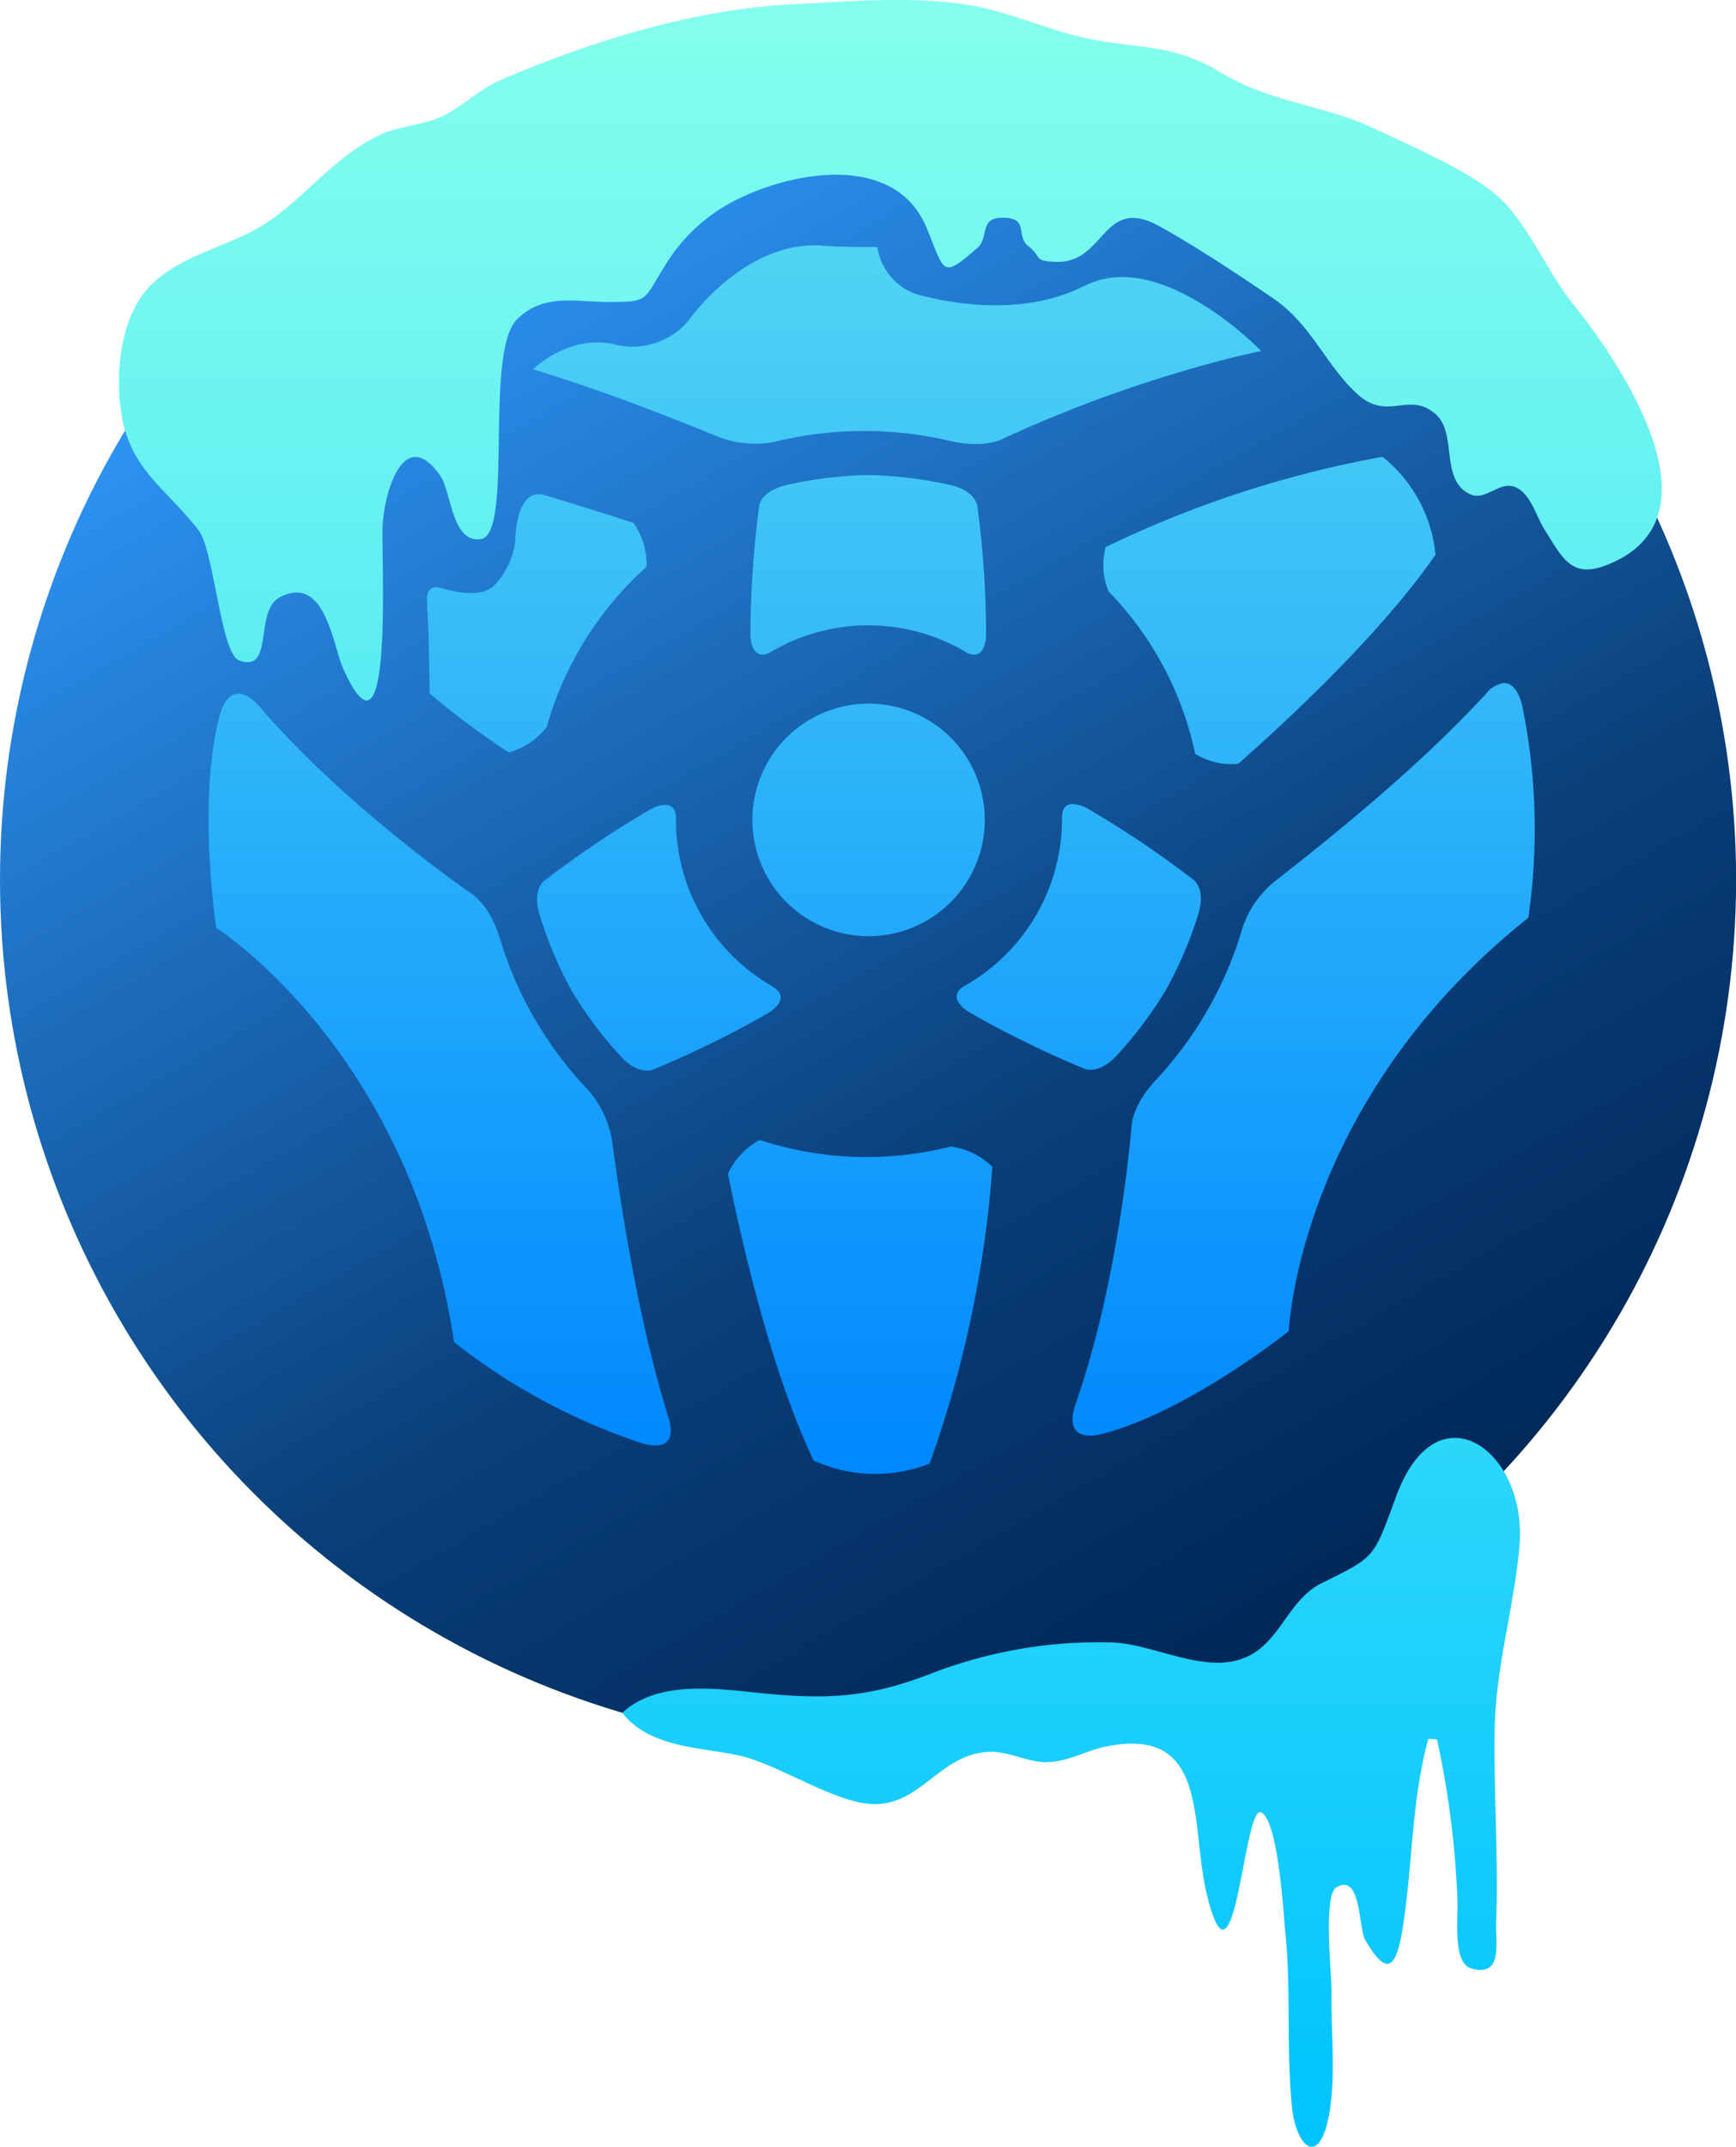 <svg xmlns="http://www.w3.org/2000/svg" xmlns:xlink="http://www.w3.org/1999/xlink" viewBox="0 0 160.59 198.47"><defs><style>.a{fill:url(#a);}.b{fill:url(#b);}.c{fill:url(#c);}</style><linearGradient id="a" x1="40.61" y1="12.59" x2="119.36" y2="148.99" gradientUnits="userSpaceOnUse"><stop offset="0" stop-color="#309bff"/><stop offset="0.67" stop-color="#0a3f7a"/><stop offset="1" stop-color="#002859"/></linearGradient><linearGradient id="b" x1="80.62" y1="22.71" x2="80.62" y2="134.9" gradientUnits="userSpaceOnUse"><stop offset="0" stop-color="#50d4f4"/><stop offset="1" stop-color="#08f"/></linearGradient><linearGradient id="c" x1="82.36" x2="82.36" y2="198.47" gradientUnits="userSpaceOnUse"><stop offset="0" stop-color="#85ffed"/><stop offset="1" stop-color="#00c3ff"/></linearGradient></defs><title>freezer</title><circle class="a" cx="80.3" cy="81.33" r="80.3"/><path class="b" d="M71.48,91.23c1.84,1.06-.34,2.38-.34,2.38a90.71,90.71,0,0,1-10.75,5.28s-1.34.63-3.12-1.4a37.05,37.05,0,0,1-4.39-5.9A36.58,36.58,0,0,1,50,84.84c-.88-2.56.35-3.41.35-3.41a89.79,89.79,0,0,1,9.94-6.67h0a3,3,0,0,1,1.24-.35c.51,0,1,.26,1,1.25a17.72,17.72,0,0,0,9,15.57Zm8.87-26.18A10.75,10.75,0,0,0,69.6,75.8h0A10.75,10.75,0,1,0,80.35,65.05ZM86,135.31a103.58,103.58,0,0,0,5.8-27.43A6.64,6.64,0,0,0,87.94,106a31.73,31.73,0,0,1-17.66-.61,6.62,6.62,0,0,0-2.94,3.13c1.31,6.49,4,18.22,7.92,26.5A13.72,13.72,0,0,0,86,135.31ZM20,85.78s18,11.36,22,38.29a56.69,56.69,0,0,0,17.22,9.3s3.77,1.42,2.6-2.37c-2.86-9.2-4.39-19.71-5.13-25A9.4,9.4,0,0,0,54,100.34a34.79,34.79,0,0,1-7.82-13.8c-1-3-2.57-3.92-2.57-3.92-3.94-2.78-12.84-9.45-19.56-17.24-.8-.93-1.45-1.25-2-1.25-1.21,0-1.67,1.81-1.67,1.81h0C18.19,73.87,20,85.78,20,85.78Zm50.23-39a91.91,91.91,0,0,0-.81,12s.06,2.54,1.9,1.49a17.7,17.7,0,0,1,18,0c1.85,1.05,1.9-1.49,1.9-1.49a90.63,90.63,0,0,0-.81-12s-.12-1.48-2.77-2a37.28,37.28,0,0,0-7.31-.86,37.36,37.36,0,0,0-7.3.86h0C70.34,45.31,70.22,46.79,70.22,46.79Zm-22.55,3h0A7.08,7.08,0,0,1,45.83,54c-1.18,1.33-3.56.76-5.11.35-1.31-.35-1.23,1.06-1.23,1.06.22,3.62.25,8.69.25,8.69a73.33,73.33,0,0,0,7.32,5.46,6.57,6.57,0,0,0,3.52-2.36,31.31,31.31,0,0,1,9.23-14.8,6.56,6.56,0,0,0-1.22-4.06c-1.77-.59-5.76-1.83-8.2-2.56a2.09,2.09,0,0,0-.57-.09C47.71,45.71,47.67,49.81,47.67,49.81Zm52.67-23.38c-7,3.63-15.83.71-15.83.71a5.48,5.48,0,0,1-3.36-4.27c-1.84,0-3.67,0-5.51-.16h-.27c-6.93,0-11.77,7.06-11.77,7.06h0a6.79,6.79,0,0,1-6.74,2.11c-4.29-1-7.56,2.29-7.56,2.29,6.8,2.08,13.08,4.59,16.74,6.08a9.39,9.39,0,0,0,6.21.48,34.85,34.85,0,0,1,15.86.12c3.13.66,4.68-.27,4.68-.27A122.09,122.09,0,0,1,114.24,33c.81-.19,1.61-.37,2.42-.54C116.66,32.42,107.36,22.81,100.34,26.43Zm38.83,36.73a2.63,2.63,0,0,0-1.76,1.06h0c-6.53,7.08-14.87,13.66-19.12,17a9.32,9.32,0,0,0-3.52,5.13,34.94,34.94,0,0,1-8,13.68c-2.13,2.38-2.11,4.18-2.11,4.18-.44,4.8-1.77,15.84-5.15,25.56-1.36,3.9,2.29,2.86,2.29,2.86,8-2,17.41-9.54,17.41-9.54s.84-21.26,22.16-38.21a56.75,56.75,0,0,0-.56-19.57S140.41,63.16,139.17,63.16ZM103.47,97.4a36.52,36.52,0,0,0,4.39-5.89,36.88,36.88,0,0,0,2.91-6.75c.88-2.56-.35-3.41-.35-3.41a90.74,90.74,0,0,0-9.94-6.67,3,3,0,0,0-1.24-.35c-.51,0-1,.26-1,1.25h0a17.72,17.72,0,0,1-9,15.56c-1.84,1.07.33,2.39.33,2.39a93.21,93.21,0,0,0,10.76,5.28S101.69,99.44,103.47,97.4Zm11.08-26.79c4.77-4.21,13.23-12.09,18.24-19.32a13.14,13.14,0,0,0-4.9-9.06,99.2,99.2,0,0,0-25.61,8.35h0a6.37,6.37,0,0,0,.28,4.11,30.54,30.54,0,0,1,8,15A6.39,6.39,0,0,0,114.55,70.61Z"/><path class="c" d="M73.21.4C78.45.14,84.64-.4,89.83.5c4.08.72,7.74,2.6,11.89,3.27,4.55.74,7.18.51,11.17,2.91,4.78,2.89,9.72,3,14.58,5.36,3.28,1.57,8.51,3.79,11.16,6.18s4.49,6.89,6.87,9.86c3.93,4.9,14.42,19.74,3.15,24.15-3.29,1.29-4.09-.6-5.83-3.37-.72-1.16-1.24-3.27-2.68-3.84s-2.72,1.32-4.13.68c-2.88-1.33-1.12-5.68-3.27-7.47-2.48-2.07-4.34.76-7.18-1.8s-4.27-6.46-7.77-8.84c-3.22-2.19-7.2-4.83-10.51-6.66-5.3-2.95-5,3.41-9.56,3.28-2.18-.07-1.27-.4-2.55-1.41s.08-2.6-2.3-2.67-1.32,1.8-2.44,2.77c-3.41,3-3,2.22-4.73-1.87-2.86-6.88-12.31-5.3-17.87-2.41a16.14,16.14,0,0,0-6.45,6.16c-1.88,3-1.35,3.14-5.09,3.14-3,0-6-.84-8.46,1.6-3.08,3.07-.3,19.85-3.35,20.32-2.68.4-2.74-4.38-3.72-5.8-3.21-4.7-5.13.94-5.36,4.45-.18,2.67,1.1,23.88-3.64,13.35-1-2.22-1.68-8.83-5.89-6.61-2.38,1.25-.48,7.06-3.76,5.82C20.4,60.4,19.83,50.9,18.35,49c-2.91-3.79-6.27-5.52-7.11-10.67-.56-3.49-.19-8.2,2-11.13,2.72-3.6,7.88-4.23,11.48-6.64s6.41-6.28,10.59-8.16c1.78-.79,3.79-.82,5.52-1.61,2-.93,3.43-2.51,5.51-3.4C54.65,3.81,64.18.87,73.21.4Zm67.35,142.51c.76-8.8-7.6-14.84-11.38-4.64-2.16,5.85-1.86,5.58-6.93,8.1-3.19,1.58-3.83,5.66-7.26,6.95-3.75,1.41-8.38-1.39-12.23-1.48a43,43,0,0,0-16.65,2.89c-5.78,2.24-9.67,2.42-15.9,1.78-4-.41-9.4-1.17-12.64,1.84,2.43,3.15,7,3.18,10.57,3.89,3.85.78,9.27,4.64,12.92,4.55,4.24-.09,6-4.67,10.45-4.83,1.79-.07,3.43.92,5.19.95,2.07,0,3.57-1,5.54-1.43,9.71-2,7.82,7.18,9.41,13.7,2.59,10.54,3.39-8.33,5-7.63s2.1,9.63,2.26,11.23c.53,5.28.07,10.62.59,15.87.38,3.89,2.52,5.75,3.43.94.68-3.6.17-7.78.25-11.47,0-1.52-.81-8.92.45-9.64,2.34-1.34,2,3.78,2.69,4.92,2.06,3.52,2.88,2.5,3.48-1.44.89-5.83.77-11.49,2.33-17.21l.8.06a84.2,84.2,0,0,1,1.89,14.77c.09,1.45-.5,5.89,1.27,6.4,3,.84,2.24-2.44,2.31-4.27.24-6.11-.27-12.27-.12-18.39C138.47,153.7,140.08,148.45,140.56,142.91Z"/></svg>